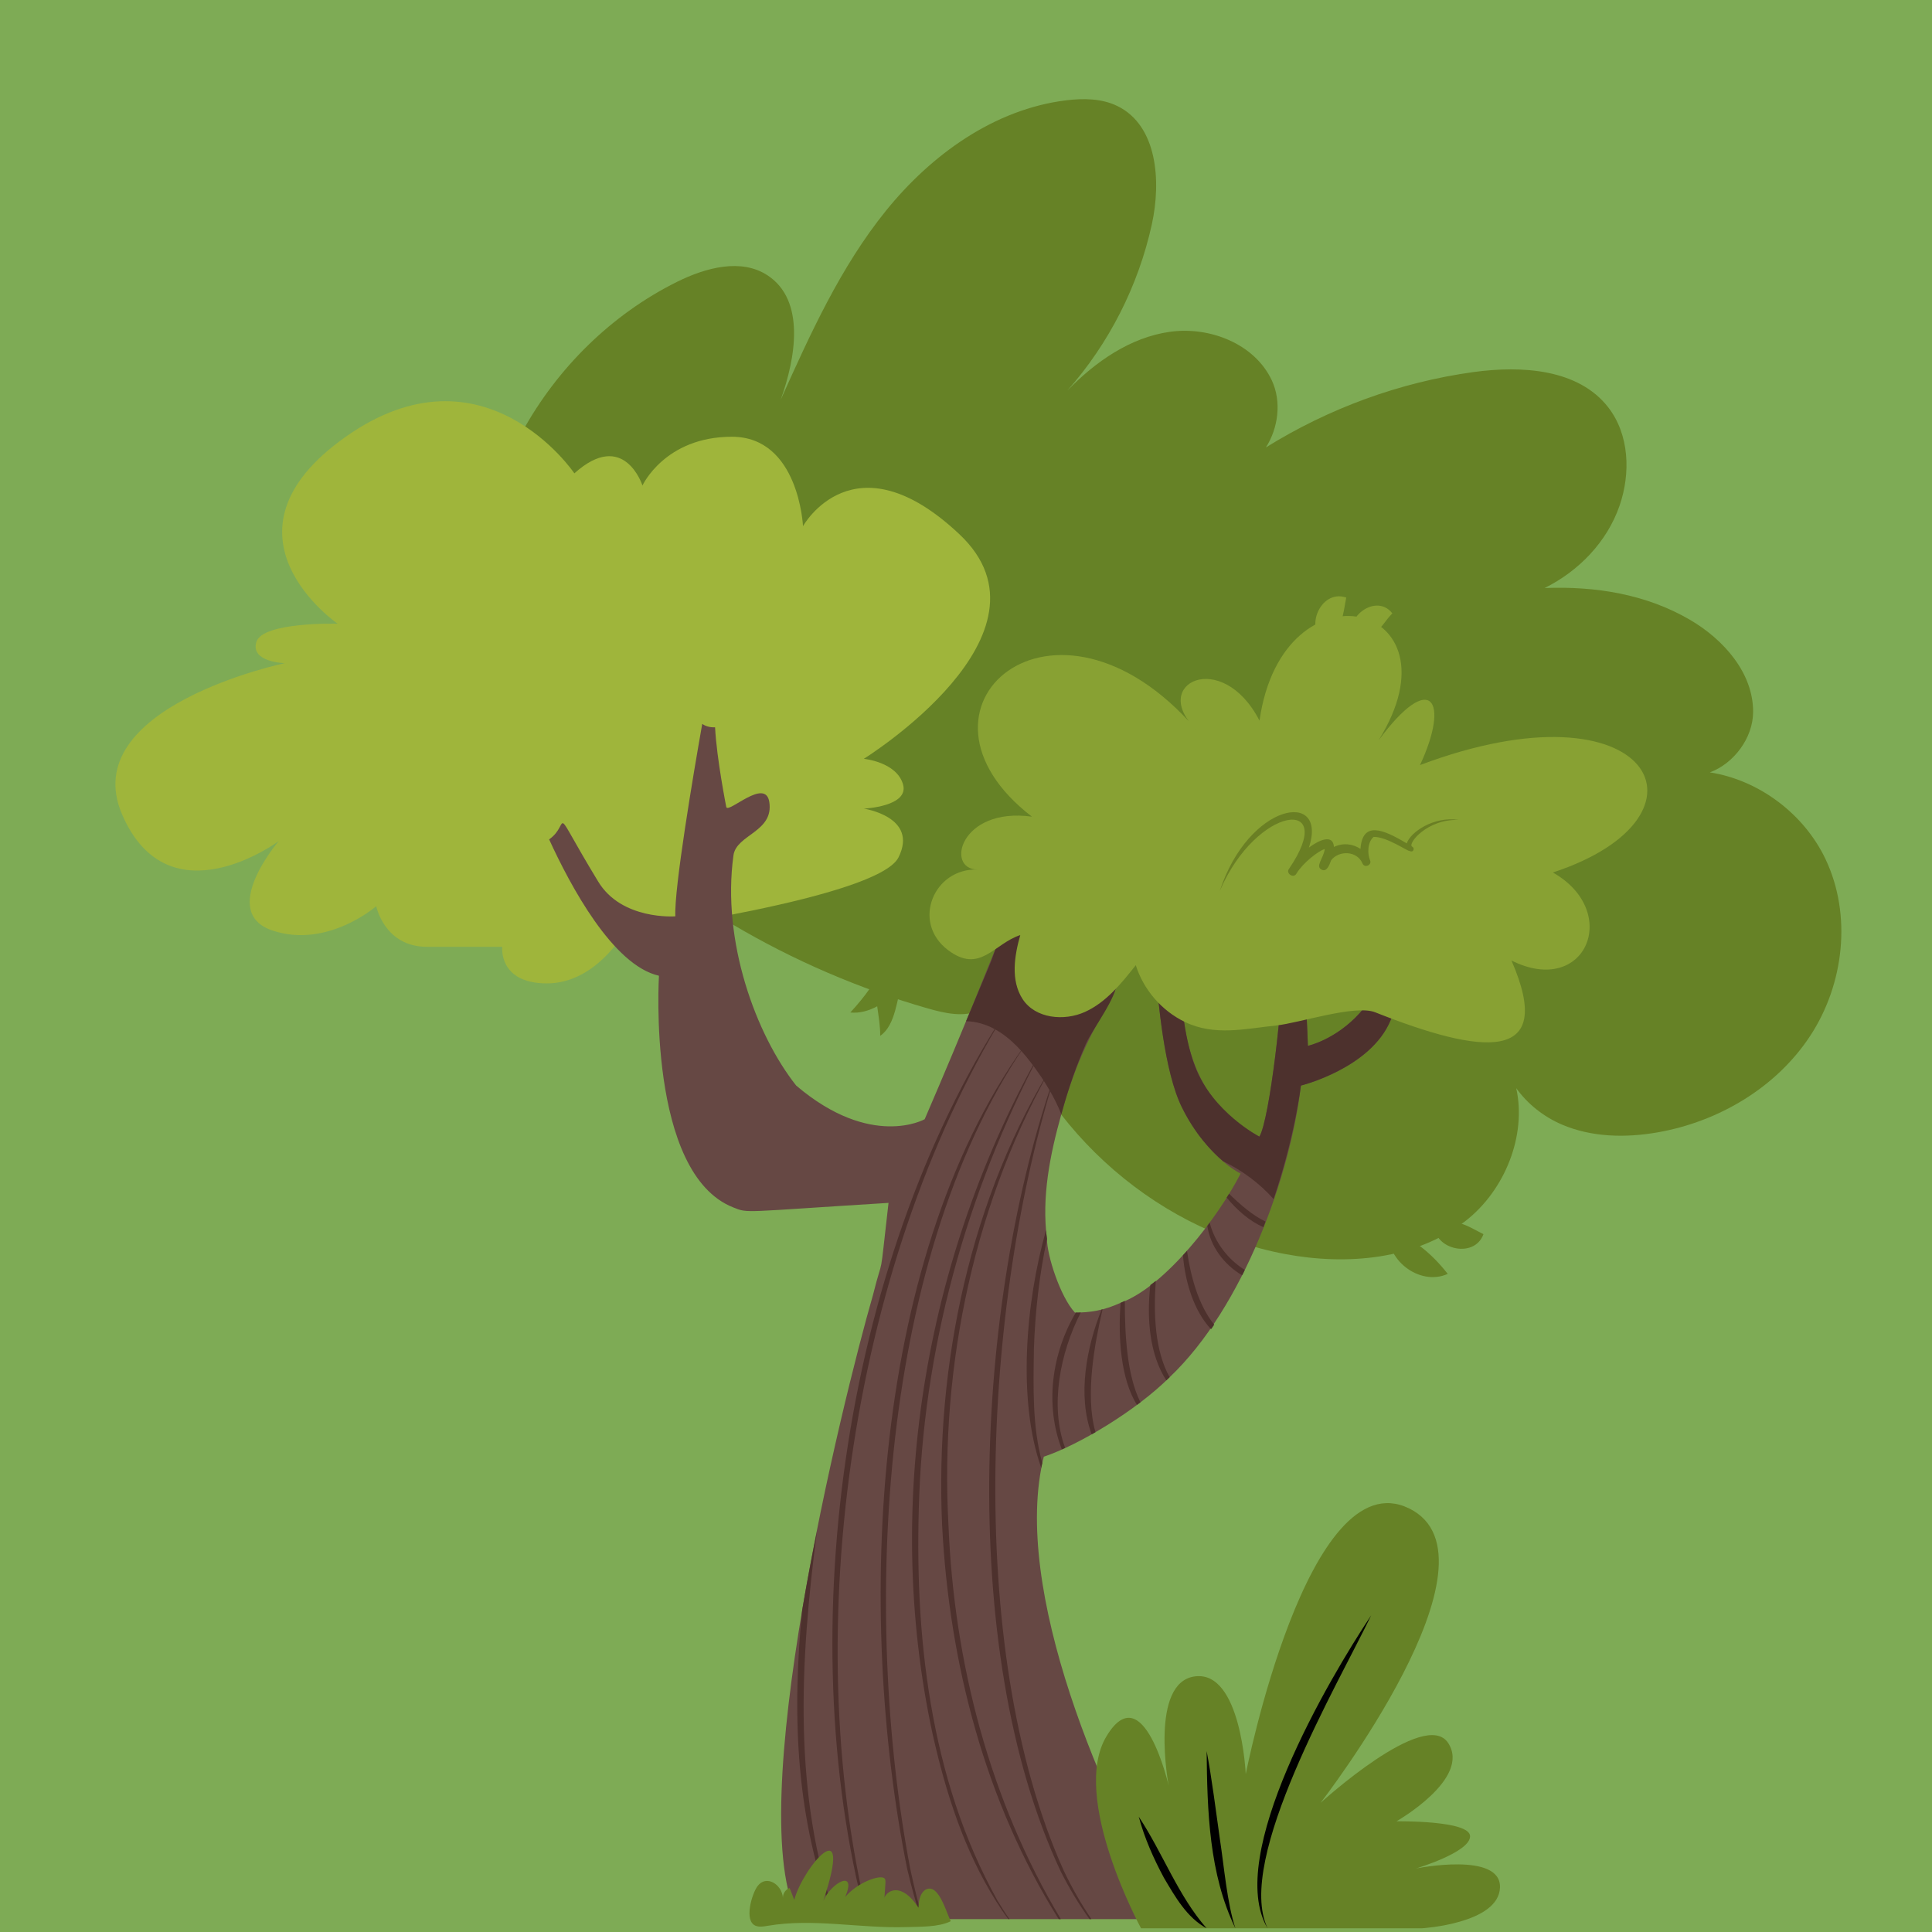 <?xml version="1.0" encoding="UTF-8"?>
<svg xmlns="http://www.w3.org/2000/svg" viewBox="0 0 186.357 186.357">
  <g style="isolation: isolate;">
    <g id="Layer_2" data-name="Layer 2">
      <g id="lvl_1_-_tamplo" data-name="lvl 1 - tamplo">
        <g>
          <rect width="186.357" height="186.357" style="fill: #7eab55;"/>
          <g>
            <path d="m176.085,82.864c-2.079-4.37-6.426-7.63-11.159-8.362,2.28-.831,4.173-3.293,4.177-5.842.007-3.758-2.845-6.977-6.089-8.874-4.218-2.466-9.099-3.258-14.025-3.066,3.295-1.633,6.016-4.445,7.225-7.927,1.092-3.146.95-6.89-1.098-9.516-2.887-3.7-8.341-4.028-12.99-3.388-7.088.975-13.946,3.493-20.021,7.27,1.2-1.875,1.529-4.428.567-6.479-1.649-3.512-5.97-5.211-9.813-4.676-3.843.535-7.211,2.896-9.913,5.68,4.021-4.538,6.858-10.116,8.157-16.039.918-4.182.529-9.534-3.318-11.415-1.513-.74-3.278-.758-4.95-.553-6.921.85-13.014,5.242-17.393,10.669-4.379,5.427-7.285,11.867-10.143,18.227,1.473-4.094,2.385-9.59-1.239-11.998-2.557-1.699-6.009-.753-8.759.613-6.312,3.135-11.553,8.313-14.934,14.482-1.297,2.368-2.827,4.333-4.123,6.681-2.075-.771-4.457.672-5.458,2.647-1.001,1.975-.952,4.302-.774,6.509.38,4.706,1.314,9.546,4.063,13.384,4.35,6.073,11.874,7.085,17.835,3.721-.651,1.909-.645,4.132.097,6.011,1.512,3.829,5.075,6.422,8.617,8.52,5.914,3.503,12.28,6.244,18.889,8.133,1.65.472,3.474.879,5.034.162.809-.372,1.415-1.185,1.636-2.037,3.589,12.733,14.737,23.115,27.771,25.561,5.981,1.122,12.618.541,17.418-3.199,3.8-2.961,5.894-8.251,4.88-12.803,1.091,1.528,2.648,2.756,4.381,3.503,2.883,1.242,6.161,1.304,9.253.764,5.878-1.028,11.439-4.313,14.717-9.3s4.043-11.675,1.48-17.064Z" style="fill: #668226;"/>
            <path d="m55.402,45.657s-8.723-12.937-22.052-3.528c-13.329,9.409-.784,18.033-.784,18.033,0,0-7.253-.196-7.84,1.764-.588,1.96,2.744,2.042,2.744,2.042,0,0-20.189,4.23-15.681,14.619,4.508,10.389,15.093,2.548,15.093,2.548,0,0-5.88,6.86-.588,8.625,5.292,1.764,9.997-2.352,9.997-2.352,0,0,.784,3.92,4.9,3.92h7.253s-.392,3.528,4.312,3.528,7.449-4.9,7.449-4.9c0,0,24.502-3.332,26.462-7.253,1.96-3.92-3.348-4.704-3.348-4.704,0,0,4.413-.196,3.782-2.352-.63-2.156-3.782-2.453-3.782-2.453,0,0,19.421-12.052,9.229-21.657-10.193-9.605-15.093-.784-15.093-.784,0,0-.392-8.625-6.86-8.625s-8.625,4.704-8.625,4.704c0,0-1.762-5.488-6.566-1.176Z" style="fill: #9fb53b;"/>
            <path d="m134.142,98.393c-1.911,4.654-8.659,6.319-8.659,6.319-.991,8.568-5.518,21.358-12.663,28.131-3.227,3.225-8.781,6.548-12.137,7.667-3.187,12.751,5.811,33.48,12.431,44.603h-36.067c-5.602-10.05,4.192-49.923,7.164-60.218,1.08-4.32.547-.598,1.494-8.867-14.283.882-13.485,1.025-14.966.441-8.365-3.282-7.177-22.351-7.177-22.351-4.446-1.004-8.548-8.683-10.594-13.153,2.22-1.545-.102-3.887,4.715,4.042,2.266,3.784,7.458,3.38,7.458,3.38-.122-2.707,1.739-13.716,2.596-18.566.286.215.746.362,1.237.331.159,3.074,1.078,7.654,1.078,7.679.147.723,3.772-2.878,4.152-.478.453,2.902-3.172,3.135-3.454,5.144-1.147,8.271,2.151,17.292,6.05,22.216,7.238,6.16,12.394,3.245,12.394,3.245,8.323-19.293,7.36-19.276,9.712-21.089.87,1.923-.808,4.323.086,6.246.441-.073.551-.71.955-.894.453-.218,1.159.175.931,1.543,1.935-.49,4.09-.943,5.83,0,2.905,1.673-1.353,2.763-4.335,13.716-1.089,3.893-1.913,7.966-1.384,12.026,0,1.581,1.276,5.569,2.694,7.103,1.46,0,2.759-.19,4.409-.943,4.356-1.585,9.499-8.385,11.573-12.467-1.621-.825-4.067-3.135-5.67-6.405-1.678-3.405-2.315-10.177-2.535-13.716,1.163-.612,1.653-2.18,1.653-2.18,0,0,.073,1.874.723,2.756.113,6.839,1.404,12.745,7.642,15.982.98-1.592,2.339-13.337,2.266-17.317-.025-1.2.049-2.058.196-2.67.404.098.882.037,1.494-.269.404,2.756.723,11.5.723,11.5,0,0,2.658-.576,4.997-3.16,1.843-2.037,3.367-7.782,3.515-9.638.453.331.882.441,1.237.086,0,0,.159,5.56-1.764,10.226Z" style="fill: #664844;"/>
            <path d="m110.064,186s-6.88-12.651-3.329-18.532c3.551-5.881,5.992,4.772,5.992,4.772,0,0-1.887-9.988,2.552-10.542,4.439-.555,4.883,9.433,4.883,9.433,0,0,5.98-30.407,15.752-25.635,9.772,4.772-8.539,28.409-8.539,28.409,0,0,10.098-9.211,12.318-5.771,2.22,3.44-4.994,7.546-4.994,7.546,0,0,7.102-.111,7.102,1.443s-5.216,3.107-5.216,3.107c0,0,8.212-1.665,8.101,1.831-.111,3.496-7.546,3.94-7.546,3.94h-27.077Z" style="fill: #668226;"/>
            <g style="mix-blend-mode: soft-light;">
              <path d="m109.842,175.236c2.335,3.528,3.762,7.58,6.547,10.764-1.914-1.038-3.042-3.055-4.115-4.864-1.009-1.879-1.877-3.831-2.432-5.9h0Z"/>
            </g>
            <g style="mix-blend-mode: soft-light;">
              <path d="m116.39,168.91c.478,2.47.935,6.062,1.292,8.586.384,2.51.687,6.111,1.482,8.504-2.547-5.226-2.717-11.362-2.774-17.09h0Z"/>
            </g>
            <g style="mix-blend-mode: soft-light;">
              <path d="m132.259,155.816c-3.145,6.545-13.171,23.579-9.988,30.184-4.153-6.939,5.88-24.015,9.988-30.184h0Z"/>
            </g>
            <path d="m107.64,94.792c.269,1.151-2.339,4.629-2.866,5.817-.98,2.217-1.764,4.531-2.4,6.87-.637-1.592-1.543-3.099-2.56-4.482-1.053-1.445-2.253-2.829-3.809-3.699-.857-.478-1.837-.772-2.817-.796.723-1.739,1.457-3.49,2.192-5.229.992-2.351,1.335-4.715,3.527-6.405.87,1.923-.808,4.323.086,6.246.441-.073.551-.71.955-.894.331-.159.735.098.894.441.147.343.098.735.037,1.102,1.935-.49,4.09-.943,5.83,0,.404.233.808.563.931,1.029Z" style="fill: #4d312d;"/>
            <path d="m134.142,98.393c-1.911,4.654-8.659,6.319-8.659,6.319,0,0-.551,4.764-2.633,10.949-1.359-1.519-3.025-2.768-4.874-3.65-1.151-.98-2.719-2.645-3.98-5.217-1.678-3.405-2.315-10.177-2.535-13.716,1.163-.612,1.653-2.18,1.653-2.18,0,0,.073,1.874.723,2.756.037,2.217.282,6.221,1.445,9.234,1.69,4.409,6.197,6.748,6.197,6.748.98-1.592,2.339-13.337,2.266-17.317-.025-1.2.049-2.058.196-2.67.404.098.882.037,1.494-.269.404,2.756.723,11.5.723,11.5,0,0,2.658-.576,4.997-3.16,2.327-2.572,3.49-9.332,3.49-9.332l.025-.306c.453.331.882.441,1.237.086,0,0,.159,5.56-1.764,10.226Z" style="fill: #4d312d;"/>
            <path d="m115.368,70.342c-4.547-4.379,2.477-7.891,6.121-.832,2.255-15.784,19.794-11.442,11.486,1.901,5.081-6.874,6.898-3.811,3.995,2.386,22.309-8.393,29.387,4.911,12.817,10.362,6.644,3.765,3.166,12.07-3.995,8.489,4.386,10.063-2.943,9.041-13.15,4.994-1.93-.766-7.318,1.043-9.549,1.275-2.991.311-5.929,1.043-8.799-.341-2.236-1.078-3.993-3.108-4.738-5.476-1.386,1.754-2.85,3.571-4.884,4.5-2.034.929-4.809.647-6.03-1.226-1.187-1.821-.783-4.224-.228-6.179-2.559.833-3.885,3.789-6.982,1.438-3.558-2.702-1.336-7.931,2.886-7.758-3.173.021-1.72-6.063,5.221-5.1-13.604-10.462,2.174-24.224,15.829-8.431Z" style="fill: #88a133;"/>
            <g>
              <path d="m105.276,185.113h-.184c-1.041-1.445-1.96-2.988-2.768-4.58-10.153-21.567-8.193-56.213-.073-78.306-7.385,22.118-9.344,56.642.343,78.184.772,1.629,1.666,3.209,2.682,4.703Z" style="fill: #4d312d;"/>
              <path d="m96.213,183.325c.367.612.747,1.212,1.163,1.788h-.11c-.429-.551-.808-1.127-1.176-1.715-3.099-4.911-4.874-10.52-6.136-16.154-4.886-22.644-.563-47.003,11.071-66.954-7.36,13.496-11.769,28.609-12.357,43.978-.514,13.276.98,27.274,7.544,39.055Z" style="fill: #4d312d;"/>
              <path d="m102.325,185.113h-.208c-7.091-11.292-10.557-24.69-11.243-37.99-.686-15.505,2.694-31.719,10.998-44.958-7.85,13.398-11.23,29.49-10.385,44.934.539,13.276,3.993,26.6,10.838,38.014Z" style="fill: #4d312d;"/>
              <path d="m87.788,180.202c.355,1.653.735,3.307,1.249,4.911h-.172c-.551-1.58-.968-3.221-1.359-4.838-4.972-24.677-3.576-59.642,12.014-80.364-14.855,20.771-16.374,55.809-11.732,80.29Z" style="fill: #4d312d;"/>
              <path d="m83.746,185.113h-.196c-7.397-27.972-1.996-64.578,14.096-88.508-15.431,24.224-20.771,60.487-13.9,88.508Z" style="fill: #4d312d;"/>
              <path d="m80.66,185.113h-.159c-3.748-9.479-4.127-19.681-3.123-29.833.012-.012.012-.025.012-.049.429-2.523.906-5.046,1.408-7.507-1.641,12.565-2.339,25.4,1.861,37.39Z" style="fill: #4d312d;"/>
              <path d="m99.728,130.112c-.049,3.637-.172,7.471.808,10.998-.037.159-.073.318-.098.478-2.29-6.43-1.531-15.921.465-22.938.012.294.049.576.086.857v.012c-.747,3.478-1.139,7.042-1.261,10.594Z" style="fill: #4d312d;"/>
              <path d="m102.741,139.665c-.11.049-.22.098-.318.135-1.653-4.262-.98-9.259,1.347-13.19.159.012.318.012.478-.012-2.033,3.968-2.988,9.087-1.506,13.067Z" style="fill: #4d312d;"/>
              <path d="m122.067,117.829c-.061.184-.122.355-.196.539-1.335-.563-2.572-1.666-3.552-2.853.086-.135.159-.257.233-.367,1.078,1.041,2.241,2.07,3.515,2.682Z" style="fill: #4d312d;"/>
              <path d="m120.07,122.495c-.073.172-.159.343-.257.514-1.739-1.016-3.074-2.792-3.356-4.764.073-.098.159-.208.22-.318.502,1.911,1.751,3.539,3.392,4.568Z" style="fill: #4d312d;"/>
              <path d="m117.119,127.773c-.098.159-.196.306-.306.441-1.641-1.751-2.498-4.531-2.707-7.128.135-.147.257-.294.392-.429.355,2.511,1.127,5.278,2.621,7.115Z" style="fill: #4d312d;"/>
              <path d="m112.82,132.843c-.11.11-.208.208-.318.306-1.617-2.486-1.911-5.989-1.543-9.197.172-.122.355-.269.527-.404-.233,3.184-.086,6.76,1.335,9.295Z" style="fill: #4d312d;"/>
              <path d="m110.004,135.256l-.331.257c-1.58-2.486-1.837-6.601-1.58-9.847.135-.049.269-.122.404-.184,0,3.172.196,7.177,1.506,9.773Z" style="fill: #4d312d;"/>
              <path d="m105.668,138.146c-.122.073-.245.147-.367.208-1.396-3.76-.49-8.414.955-12.039h.012c.037-.012.061-.012.086-.025-.723,3.086-1.727,8.279-.686,11.855Z" style="fill: #4d312d;"/>
            </g>
            <path d="m91.708,185.316c-.386-.779-.866-2.529-1.672-3.037-.491-.309-1.407-.025-1.44,1.732-1.652-2.532-3.054-1.637-3.286-.958.102-1.533.154-1.694.014-1.857-.363-.422-2.623.361-3.797,1.786,1.158-2.741-1.339-1.406-2.117.377,3.001-9.008-1.946-3.289-2.798-.103-.148-.38-.296-.759-.444-1.139-.394.131-.673.546-.647.961-.084-1.308-1.605-2.285-2.453-1.143-.535.721-1.341,3.357-.184,3.82.368.147.782.069,1.173.003,4.397-.747,8.895.262,13.353.126,1.292-.04,3.146.016,4.298-.569Z" style="fill: #668226;"/>
            <path d="m140.69,79.082c-2.421-.359-4.656,1.199-4.999,2.27-2.301-1.384-4.266-2.176-4.463.53-.746-.496-1.683-.607-2.559-.189-.079-1.25-1.392-.697-2.413.062,1.861-5.637-5.814-4.335-8.598,4.184,3.549-8.284,11.502-9.194,6.673-2.129l.001.001c-.335.423.441.975.728.444.605-1.008,2.114-2.19,2.727-2.361-.114.893-.96,1.682-.294,1.997.486.23.715-.409.913-.917.734-.962,2.5-.935,3.018.319.202.47.934.152.728-.316-.277-.667-.236-1.776.351-2.252,1.304-.02,3.38,1.465,3.439,1.342.403.234.558-.268.267-.404-.455-.264,1.406-2.659,4.479-2.579Z" style="fill: #6a7f24;"/>
            <path d="m133.988,118.462c2.394,1.085,4.032,2.348,5.659,4.415-2.735,1.247-6.194-1.463-5.659-4.415h0Z" style="fill: #668226;"/>
            <path d="m138.377,117.846c.631.024,1.893-.012,2.468.163.587.113,1.687.759,2.246,1.037-.896,2.497-5.113,1.416-4.714-1.2h0Z" style="fill: #668226;"/>
            <path d="m85.048,93.158c-.232-.117.17,1.031-3.028,4.505.901.09,1.79-.165,2.595-.599.123.933.294,1.877.288,2.849,1.514-1.034,1.612-3.684,2.14-5.225,1.143-2.036-1.163-3.166-1.995-1.531Z" style="fill: #668226;"/>
            <path d="m128.07,62.083c-2.452-1.13-.77-5.332,1.786-4.443-.125.601-.284,1.841-.522,2.37-.056.154-1.139,2.072-1.264,2.072Z" style="fill: #88a133;"/>
            <path d="m130.901,62.111c-1.916-2.016,1.679-5.141,3.402-2.95-.704.741-.881,1.183-1.482,1.728-.628.512-1.091.63-1.921,1.222h0Z" style="fill: #88a133;"/>
          </g>
        </g>
      </g>
    </g>
  </g>
</svg>